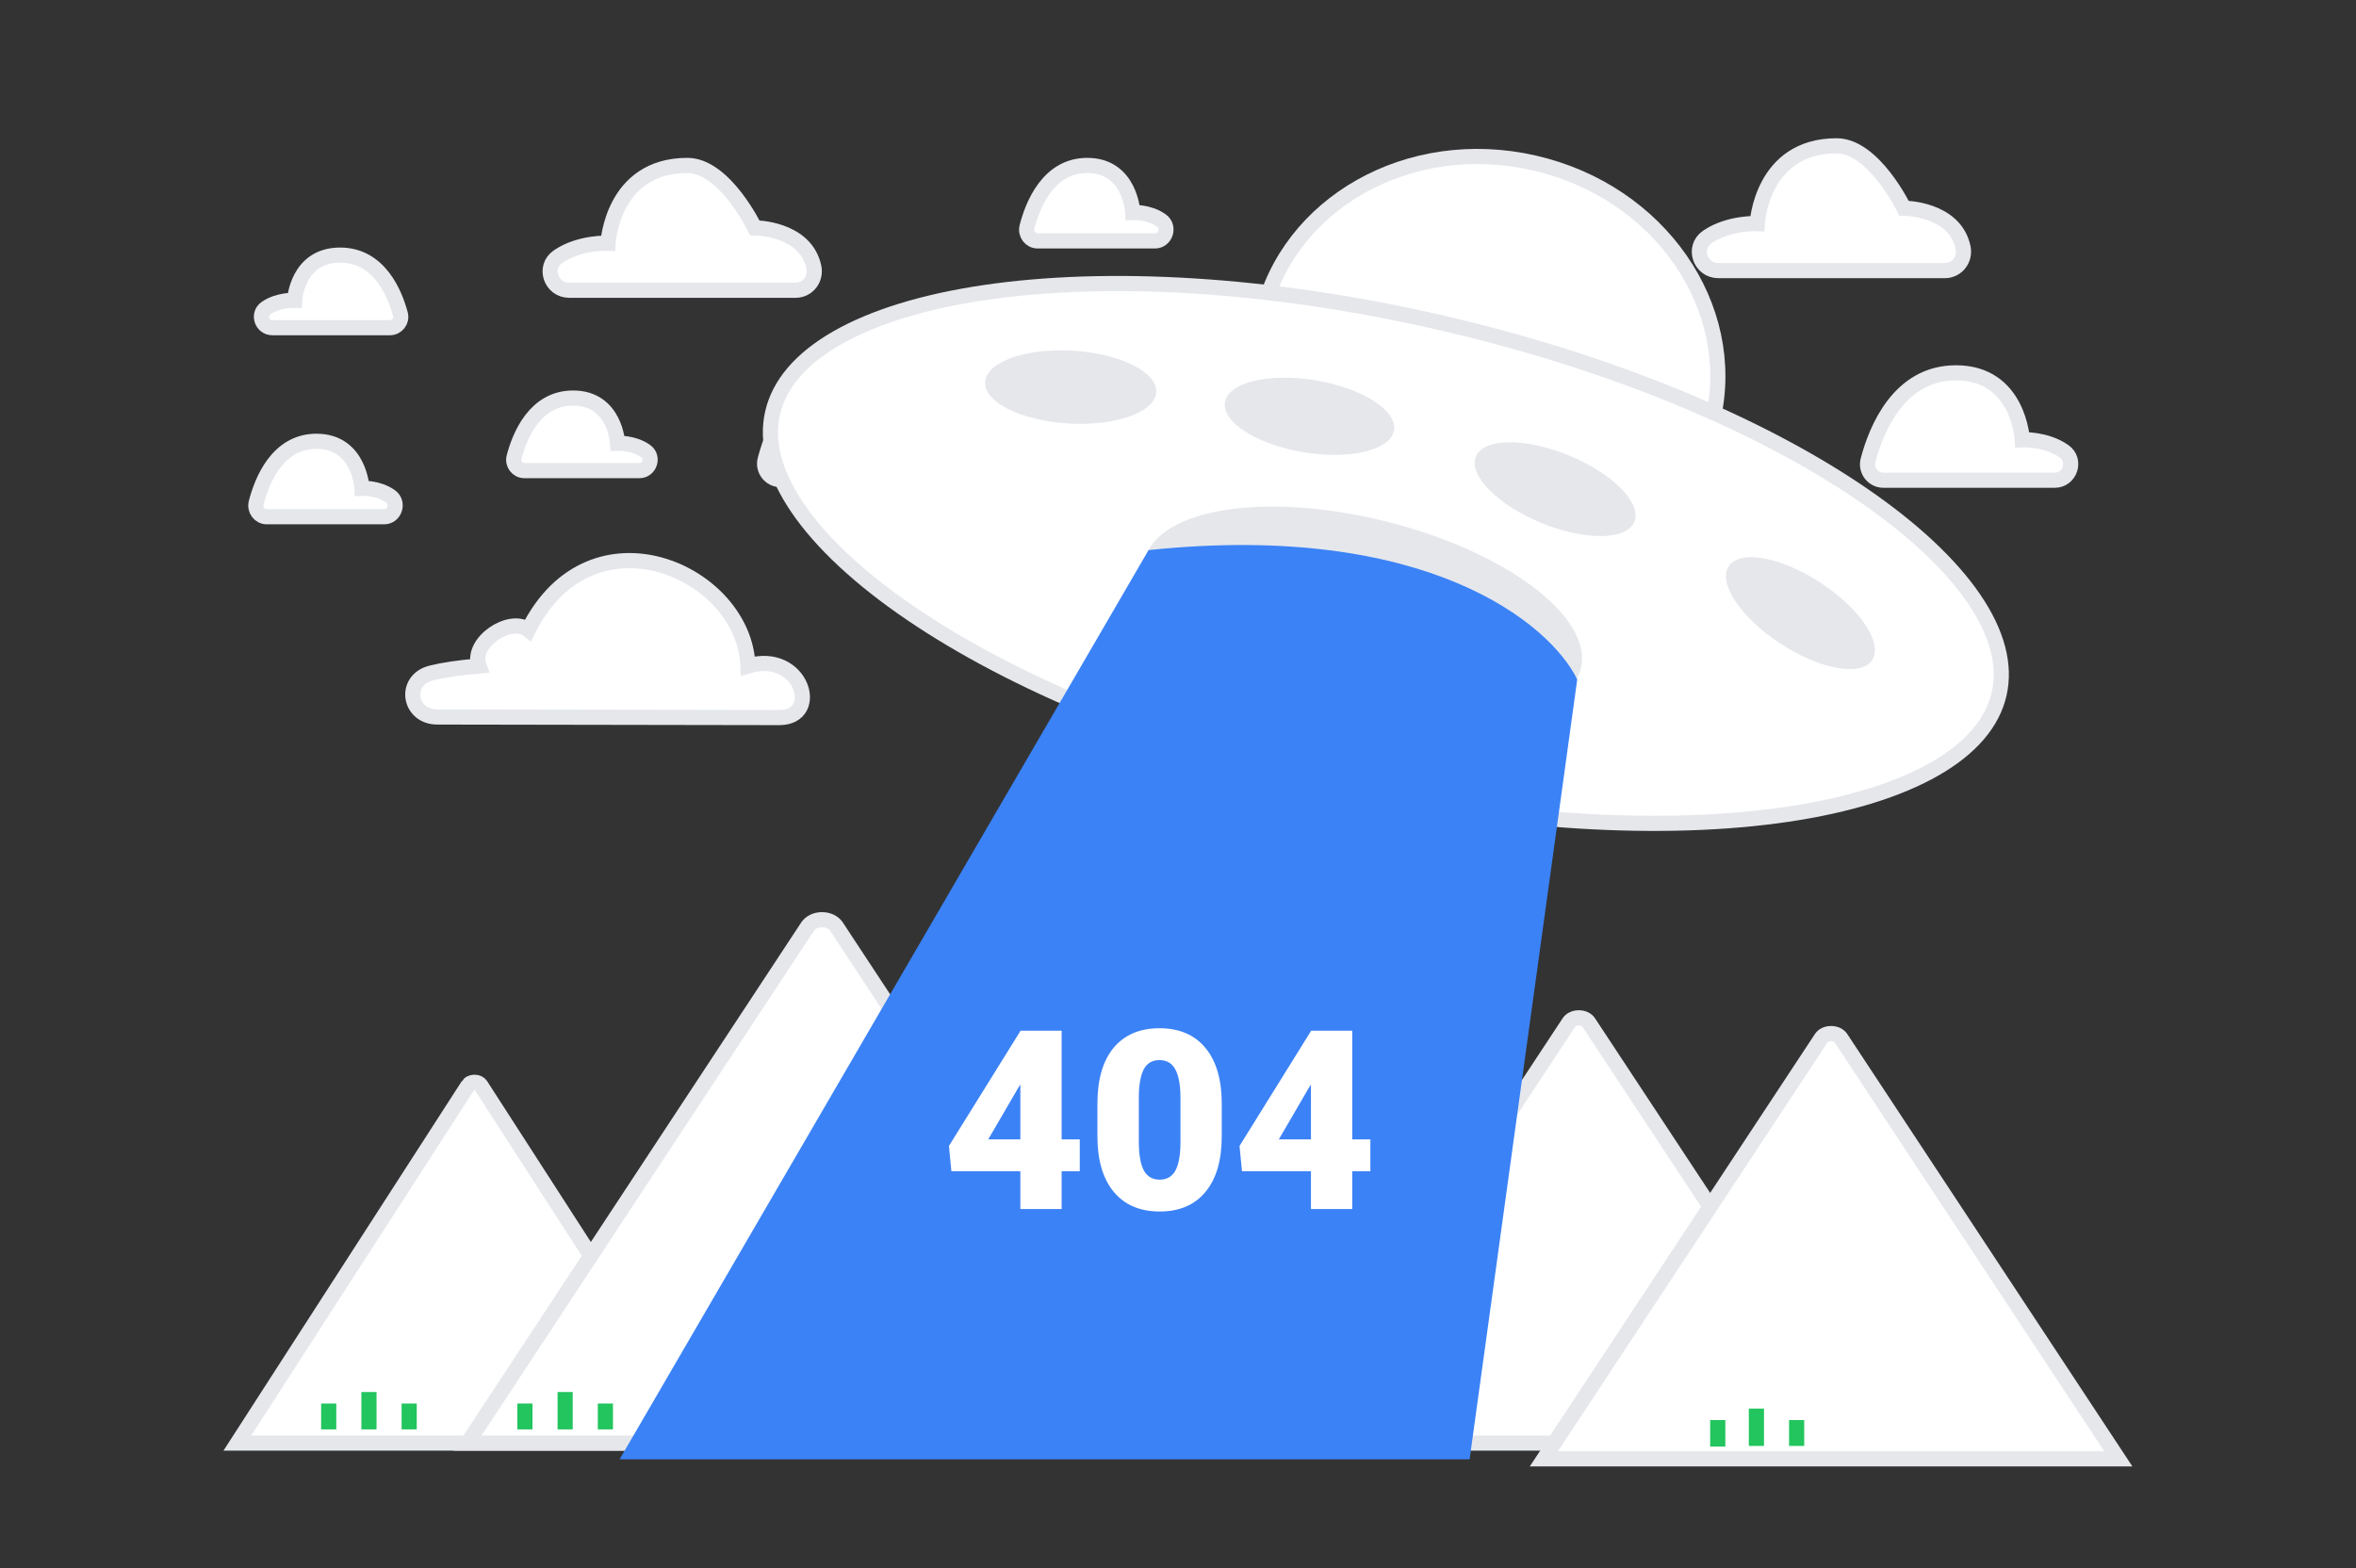 <svg width="622" height="414" viewBox="0 0 622 414" fill="none" xmlns="http://www.w3.org/2000/svg">
<rect x="0" y="0" width="622" height="414" fill="#333333" stroke="none"/>
<g clip-path="url(#clip0_1384_34067)">
<path fill-rule="evenodd" clip-rule="evenodd" d="M205.739 189.46C217.015 189.46 211.739 171.56 197.453 175.835C196.662 150.982 156.193 132.797 139.458 166.319C134.727 162.571 124.103 169.65 126.456 175.835C121.2 176.284 117.066 176.893 113.849 177.698C106.421 179.56 107.892 189.376 115.548 189.308L205.739 189.46Z" fill="white" stroke="#E5E7EB" stroke-width="4"/>
<path fill-rule="evenodd" clip-rule="evenodd" d="M206.049 126.629H251.284C255.328 126.629 257.071 121.35 253.761 119.008C253.715 118.975 253.668 118.941 253.621 118.909C248.909 115.644 242.724 115.941 242.724 115.941C242.724 115.941 241.842 98.275 225.203 98.275C210.16 98.275 204.161 113.159 201.997 121.36C201.294 124.024 203.314 126.629 206.049 126.629Z" fill="white" stroke="#E5E7EB" stroke-width="4"/>
<path fill-rule="evenodd" clip-rule="evenodd" d="M138.434 124.259H168.807C171.523 124.259 172.692 120.691 170.47 119.11C170.439 119.087 170.408 119.064 170.376 119.042C167.212 116.836 163.06 117.036 163.06 117.036C163.06 117.036 162.467 105.1 151.295 105.1C141.195 105.1 137.167 115.158 135.714 120.698C135.243 122.498 136.598 124.259 138.434 124.259ZM102.929 86.518H71.911C69.137 86.518 67.943 82.952 70.212 81.37C70.244 81.347 70.276 81.324 70.308 81.303C73.539 79.096 77.78 79.297 77.78 79.297C77.78 79.297 78.385 67.36 89.795 67.36C100.11 67.36 104.224 77.417 105.707 82.959C106.189 84.759 104.804 86.518 102.929 86.518ZM70.415 136.438H101.433C104.206 136.438 105.401 132.729 103.132 131.083C103.1 131.06 103.068 131.037 103.035 131.014C99.804 128.719 95.564 128.928 95.564 128.928C95.564 128.928 94.958 116.513 83.549 116.513C73.234 116.513 69.12 126.973 67.636 132.736C67.155 134.608 68.54 136.438 70.415 136.438ZM210.012 76.633H150.282C145.446 76.633 143.36 70.497 147.319 67.775L147.487 67.661C153.122 63.866 160.518 64.211 160.518 64.211C160.518 64.211 161.574 43.68 181.473 43.68C191.31 43.68 199.261 60.156 199.261 60.156C199.261 60.156 212.643 60.156 214.858 70.508C215.527 73.644 213.283 76.633 210.012 76.633ZM394.918 129.694C403.236 129.694 399.344 116.453 388.807 119.616C388.223 101.231 358.374 87.78 346.031 112.576C342.542 109.804 334.706 115.04 336.441 119.616C332.565 119.947 329.515 120.398 327.143 120.994C321.664 122.371 322.749 129.632 328.395 129.581L394.918 129.694ZM497.232 126.794H542.467C546.512 126.794 548.254 121.516 544.945 119.174C544.899 119.141 544.852 119.107 544.805 119.075C540.092 115.81 533.909 116.106 533.909 116.106C533.909 116.106 533.025 98.44 516.387 98.44C501.343 98.44 495.345 113.325 493.181 121.526C492.478 124.19 494.498 126.794 497.232 126.794ZM365.449 75.284H395.821C398.537 75.284 399.706 71.717 397.485 70.135L397.391 70.068C394.226 67.862 390.074 68.062 390.074 68.062C390.074 68.062 389.481 56.126 378.309 56.126C368.209 56.126 364.182 66.183 362.729 71.724C362.257 73.524 363.613 75.284 365.449 75.284ZM446.355 105.171H415.337C412.564 105.171 411.369 101.605 413.638 100.022C413.67 100 413.702 99.977 413.734 99.955C416.965 97.749 421.206 97.95 421.206 97.95C421.206 97.95 421.811 86.013 433.221 86.013C443.537 86.013 447.65 96.07 449.134 101.611C449.615 103.412 448.231 105.171 446.355 105.171ZM273.915 63.605H304.933C307.707 63.605 308.901 59.895 306.632 58.25C306.6 58.226 306.568 58.203 306.536 58.18C303.304 55.886 299.064 56.094 299.064 56.094C299.064 56.094 298.459 43.68 287.049 43.68C276.734 43.68 272.62 54.14 271.137 59.902C270.654 61.774 272.04 63.605 273.915 63.605ZM513.411 71.452H453.682C448.846 71.452 446.76 65.317 450.719 62.595C450.774 62.557 450.831 62.518 450.886 62.481C456.522 58.686 463.918 59.03 463.918 59.03C463.918 59.03 464.974 38.5 484.872 38.5C494.71 38.5 502.661 54.976 502.661 54.976C502.661 54.976 516.043 54.976 518.258 65.329C518.927 68.465 516.683 71.452 513.411 71.452Z" fill="white" stroke="#E5E7EB" stroke-width="4"/>
<path d="M123.615 286.516L62.663 381.025H187.856L126.905 286.516C126.644 286.113 126.079 285.755 125.259 285.755C124.439 285.755 123.874 286.113 123.614 286.516H123.615ZM414.228 269.941L340.988 381.025H492.652L419.412 269.941C418.962 269.259 418.036 268.735 416.82 268.735C415.605 268.735 414.678 269.259 414.228 269.941Z" fill="white" stroke="#E5E7EB" stroke-width="4"/>
<path d="M213.195 244.669L123.422 381.025H310.618L220.845 244.669C220.119 243.567 218.713 242.835 217.02 242.835C215.327 242.835 213.92 243.567 213.195 244.669ZM480.828 274.101L407.588 385.185H559.252L486.012 274.101C485.562 273.419 484.636 272.895 483.42 272.895C482.204 272.895 481.278 273.419 480.828 274.101Z" fill="white" stroke="#E5E7EB" stroke-width="4"/>
<path d="M217.02 364.076L236.299 376.523L255.334 364.076L236.299 316L217.02 364.076Z" fill="white" stroke="#E5E7EB" stroke-width="11"/>
<path d="M238.874 351.63V384.82M226.059 356.84L238.02 365.384" stroke="#E5E7EB" stroke-width="11"/>
<path d="M268.82 364.076L288.1 376.523L307.135 364.076L288.1 316L268.82 364.076Z" fill="white" stroke="#E5E7EB" stroke-width="11"/>
<path d="M290.674 351.63V384.82M277.859 356.84L289.82 365.384" stroke="#E5E7EB" stroke-width="11"/>
<path d="M320.62 359.179L344.451 374.564L367.98 359.179L344.451 299.753L320.62 359.179Z" fill="white" stroke="#E5E7EB" stroke-width="11"/>
<path d="M346.737 343.795V384.821M331.272 350.964L346.057 361.525" stroke="#E5E7EB" stroke-width="11"/>
<path d="M452.252 110.54C445.506 139.968 413.588 158.37 380.377 150.757C347.166 143.144 326.451 112.677 333.196 83.249C339.941 53.821 371.859 35.42 405.07 43.033C438.282 50.645 458.997 81.112 452.252 110.54Z" fill="white" stroke="#E5E7EB" stroke-width="4"/>
<path d="M527.781 183.24C526.047 190.802 520.4 197.508 510.801 203.012C501.198 208.521 487.977 212.612 471.925 214.994C439.846 219.755 397.273 217.573 351.885 207.168C306.496 196.764 267.222 180.184 240.421 161.926C227.009 152.791 216.89 143.35 210.644 134.208C204.402 125.072 202.239 116.575 203.973 109.014C205.706 101.453 211.354 94.747 220.952 89.242C230.555 83.734 243.776 79.642 259.828 77.261C291.907 72.5 334.48 74.682 379.869 85.086C425.258 95.49 464.531 112.07 491.333 130.328C504.744 139.464 514.863 148.905 521.109 158.046C527.351 167.182 529.514 175.679 527.781 183.24Z" fill="white" stroke="#E5E7EB" stroke-width="4"/>
<path d="M282.091 111.818C294.562 112.559 304.927 108.857 305.242 103.549C305.557 98.242 295.703 93.34 283.231 92.6C270.76 91.859 260.395 95.562 260.08 100.869C259.765 106.176 269.619 111.078 282.091 111.818Z" fill="#E5E7EB"/>
<path d="M344.136 119.406C356.462 121.448 367.158 118.852 368.027 113.607C368.895 108.362 359.608 102.455 347.283 100.413C334.958 98.371 324.262 100.967 323.393 106.212C322.524 111.457 331.811 117.364 344.136 119.406Z" fill="#E5E7EB"/>
<path d="M406.9 138.063C418.453 142.818 429.459 142.688 431.482 137.771C433.506 132.855 425.781 125.015 414.228 120.259C402.676 115.504 391.67 115.635 389.646 120.551C387.622 125.467 395.347 133.307 406.9 138.063Z" fill="#E5E7EB"/>
<path d="M353.653 186.672C385.449 194.614 413.964 190.084 417.344 176.553C420.723 163.023 397.687 145.617 365.891 137.675C334.095 129.733 305.579 134.263 302.2 147.794C298.82 161.324 321.857 178.73 353.653 186.672Z" fill="#E5E7EB"/>
<path d="M470.066 169.949C480.526 176.781 491.362 178.711 494.27 174.26C497.177 169.809 491.054 160.662 480.594 153.83C470.134 146.999 459.298 145.069 456.391 149.52C453.484 153.971 459.607 163.118 470.066 169.949Z" fill="#E5E7EB"/>
<path d="M163.575 385.315L303.229 145.247C376.812 137.549 409.335 164.812 416.398 179.405L387.985 385.315H163.575Z" fill="#3B82F6"/>
<path d="M280.281 300.825H285.067V309.234H280.281V319.228H269.381V309.234H251.171L250.524 302.571L269.381 272.233V272.136H280.281V300.825ZM260.906 300.825H269.381V286.335L268.701 287.435L260.906 300.825ZM322.553 299.984C322.553 306.345 321.12 311.25 318.252 314.7C315.406 318.15 311.384 319.875 306.187 319.875C300.948 319.875 296.894 318.14 294.026 314.668C291.158 311.196 289.725 306.301 289.725 299.984V291.38C289.725 285.02 291.148 280.114 293.994 276.664C296.862 273.214 300.905 271.489 306.123 271.489C311.341 271.489 315.384 273.225 318.252 276.696C321.12 280.168 322.553 285.073 322.553 291.413V299.984ZM311.653 289.99C311.653 286.604 311.212 284.081 310.327 282.421C309.443 280.739 308.042 279.898 306.123 279.898C304.247 279.898 302.878 280.675 302.016 282.227C301.174 283.78 300.722 286.13 300.657 289.278V301.31C300.657 304.825 301.099 307.401 301.983 309.04C302.867 310.657 304.268 311.466 306.187 311.466C308.042 311.466 309.411 310.679 310.296 309.105C311.179 307.509 311.632 305.019 311.653 301.633V289.99ZM357 300.825H361.787V309.234H357V319.228H346.1V309.234H327.891L327.243 302.571L346.1 272.233V272.136H357V300.825ZM337.626 300.825H346.1V286.335L345.421 287.435L337.626 300.825Z" fill="white"/>
<path d="M97.404 377.404V367.54" stroke="#22C55E" stroke-width="4"/>
<path d="M108.026 377.404V370.575" stroke="#22C55E" stroke-width="4"/>
<path d="M86.78 377.404V370.575" stroke="#22C55E" stroke-width="4"/>
<path d="M149.203 377.404V367.54" stroke="#22C55E" stroke-width="4"/>
<path d="M159.827 377.404V370.575" stroke="#22C55E" stroke-width="4"/>
<path d="M138.58 377.404V370.575" stroke="#22C55E" stroke-width="4"/>
<path d="M463.703 381.774V371.91" stroke="#22C55E" stroke-width="4"/>
<path d="M474.326 381.774V374.945" stroke="#22C55E" stroke-width="4"/>
<path d="M453.5 381.945V374.945" stroke="#22C55E" stroke-width="4"/>
</g>
<defs>
<clipPath id="clip0_1384_34067">
<rect width="621" height="414" fill="white" transform="translate(0.5)"/>
</clipPath>
</defs>
</svg>
